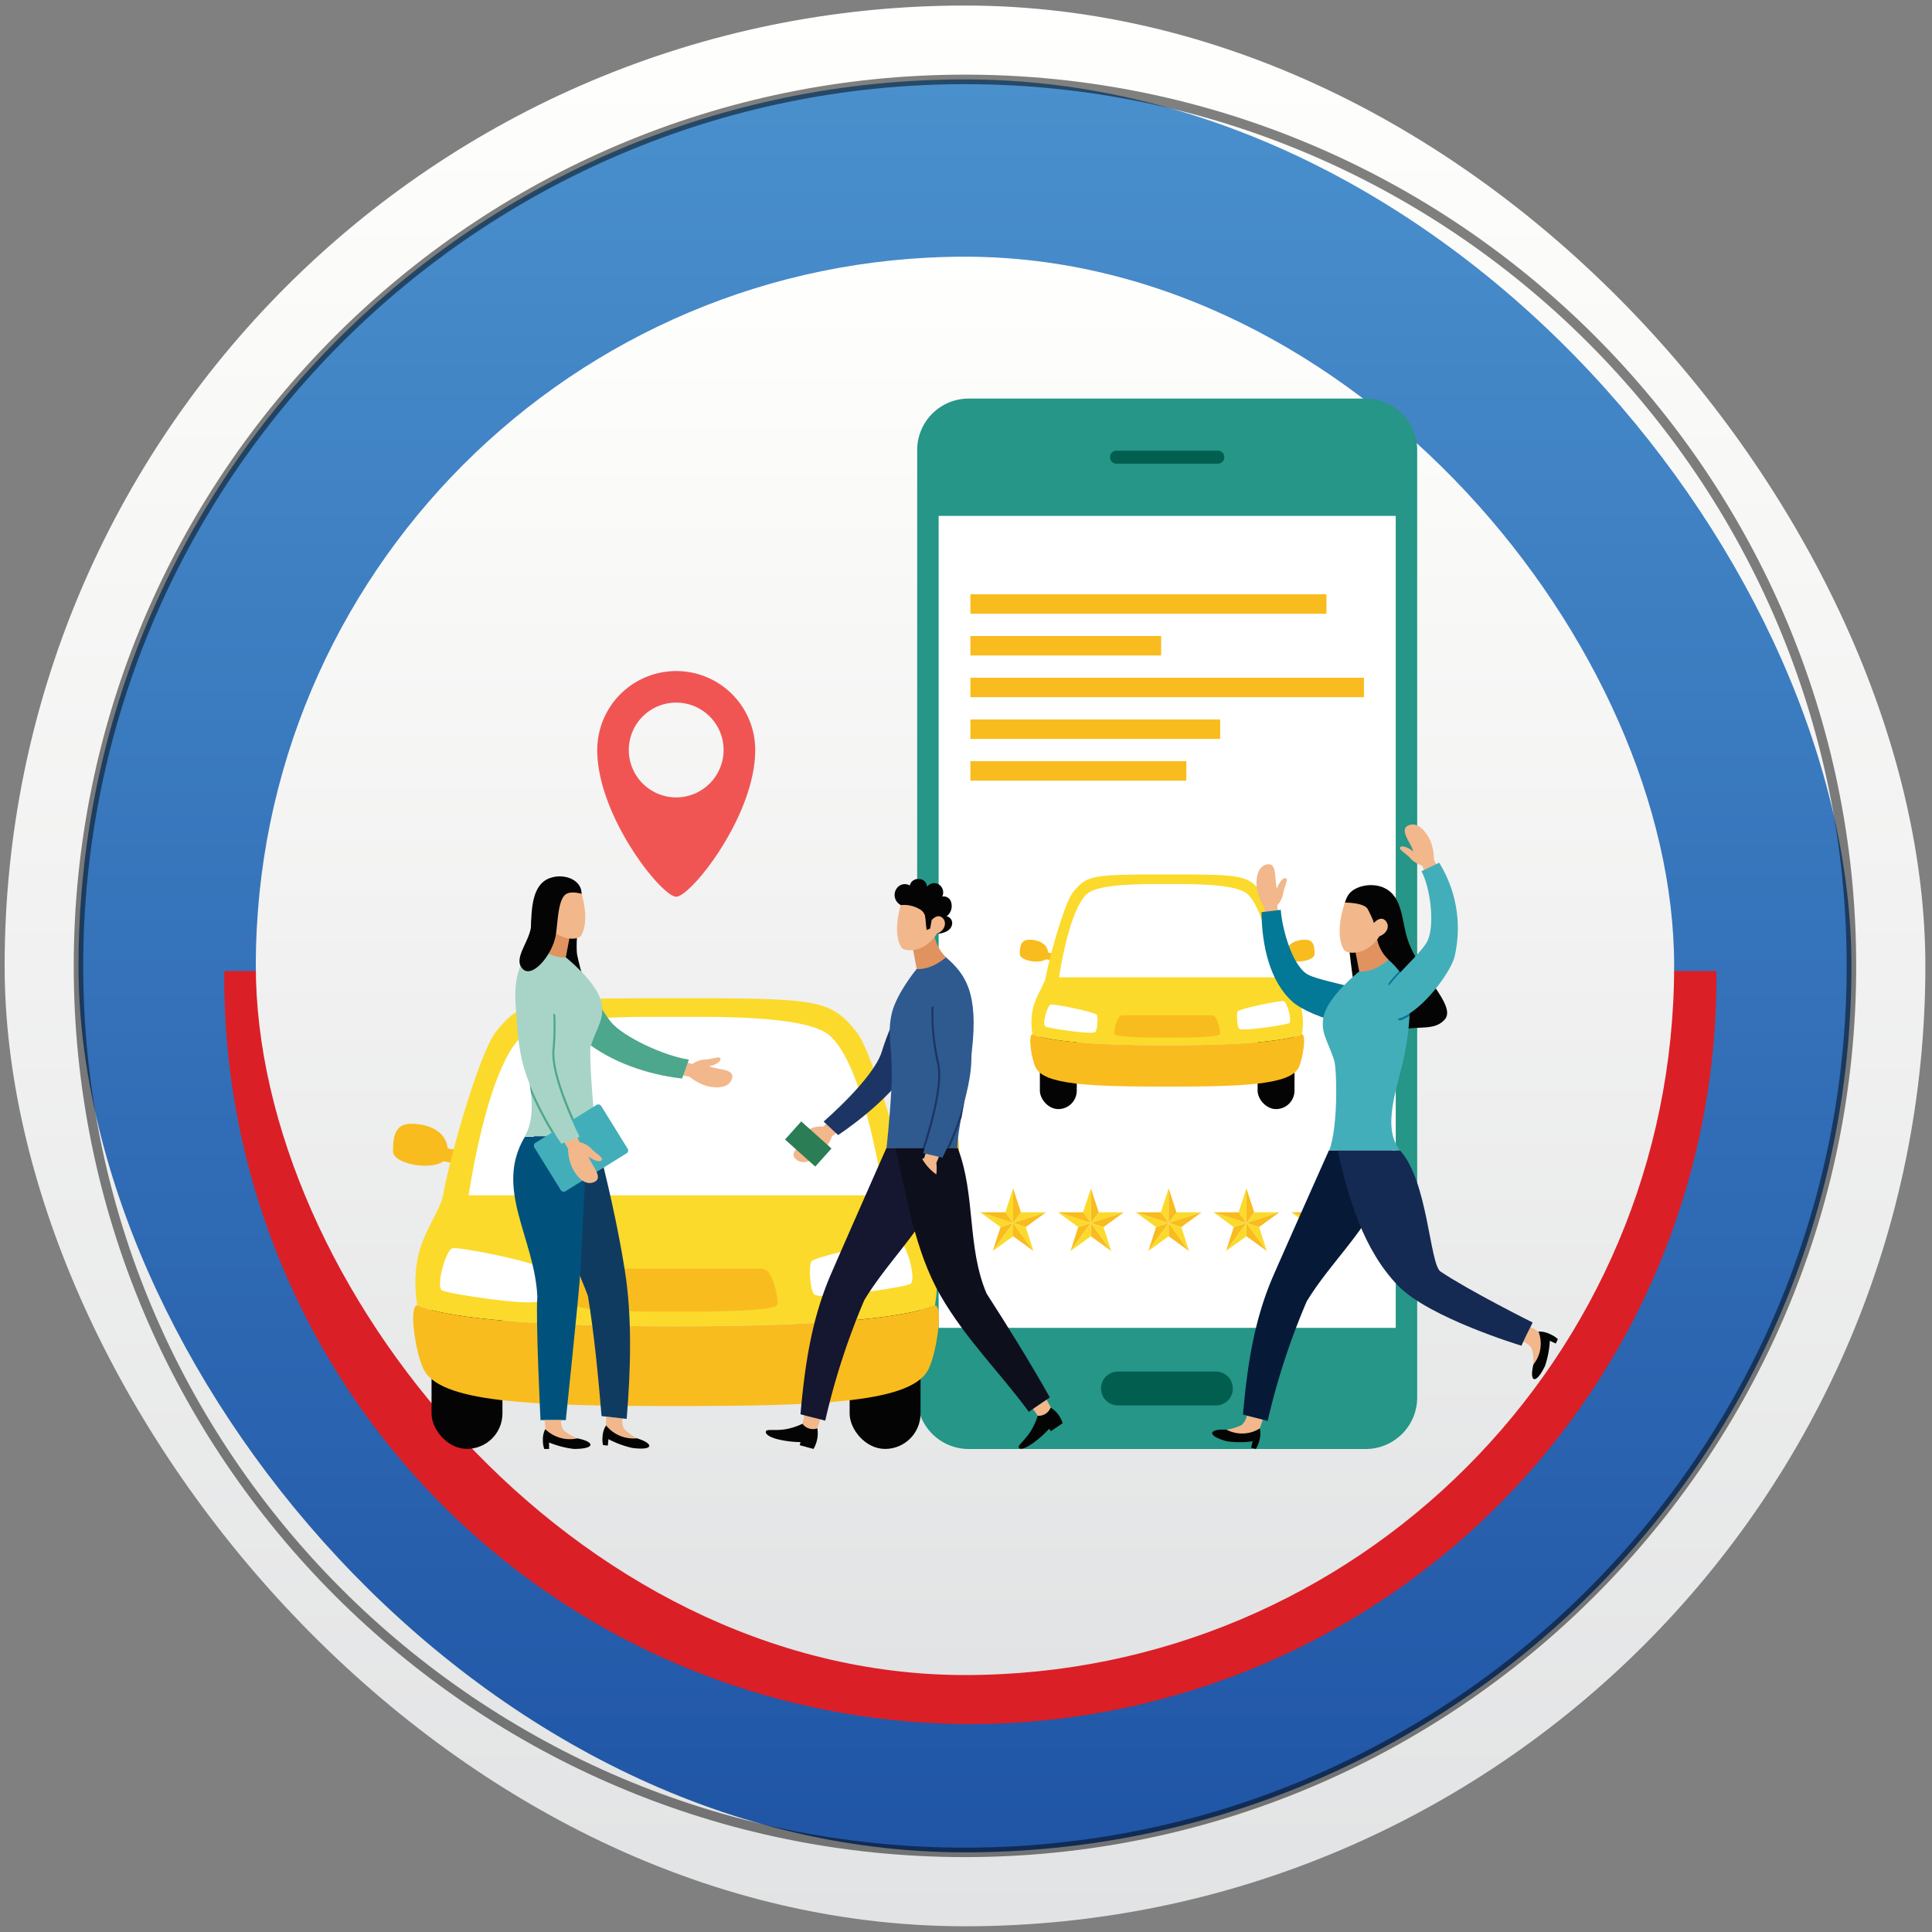 <svg xmlns="http://www.w3.org/2000/svg" xmlns:xlink="http://www.w3.org/1999/xlink" viewBox="0 0 300 300"><rect x="0" y="0" width="300" height="300" fill="#808080" stroke="none"/><defs><style>.cls-1{fill:none;}.cls-2{fill:url(#linear-gradient);}.cls-3{fill:url(#linear-gradient-2);}.cls-4{fill:#db1f26;}.cls-5{opacity:0.5;}.cls-6{fill:#010101;}.cls-7{fill:url(#linear-gradient-3);}.cls-8{fill:#259687;}.cls-9{fill:#fff;}.cls-10{fill:#f9bc1e;}.cls-11{fill:#040404;}.cls-12{fill:#fbda2c;}.cls-13{fill:#025e4e;}.cls-14{fill:#f05554;}.cls-15{fill:#e0935f;}.cls-16{fill:#f2b78b;}.cls-17{fill:#061a38;}.cls-18{fill:#047897;}.cls-19{fill:#42aeba;}.cls-20{fill:#152a52;}.cls-21{fill:#15162f;}.cls-22{fill:#0e0f1c;}.cls-23{fill:#2a7d54;}.cls-24{fill:#1d3564;}.cls-25{fill:#2f5a90;}.cls-26{clip-path:url(#clip-path);}.cls-27{fill:#4da78c;}.cls-28{fill:#a7d4c6;}.cls-29{fill:#103b61;}.cls-30{fill:#00527d;}</style><linearGradient id="linear-gradient" x1="696.2" y1="-407.51" x2="994.44" y2="-407.51" gradientTransform="translate(-257.67 -695.34) rotate(90)" gradientUnits="userSpaceOnUse"><stop offset="0" stop-color="#fffffd"/><stop offset="1" stop-color="#e2e3e4"/></linearGradient><linearGradient id="linear-gradient-2" x1="707.67" y1="-407.51" x2="982.97" y2="-407.51" gradientTransform="translate(-257.67 -695.34) rotate(90)" gradientUnits="userSpaceOnUse"><stop offset="0" stop-color="#4a90cd"/><stop offset="1" stop-color="#2055a6"/></linearGradient><linearGradient id="linear-gradient-3" x1="735.19" y1="-407.5" x2="955.43" y2="-407.5" gradientTransform="translate(-257.66 -695.33) rotate(90)" xlink:href="#linear-gradient"/><clipPath id="clip-path"><path class="cls-1" d="M143.07,179.73a7.47,7.47,0,0,0,3.15,3.14L148.6,175,144.8,173Z"/></clipPath></defs><g id="_22_car-booking" data-name="22_car-booking"><g id="Layer_81" data-name="Layer 81"><rect class="cls-2" x="0.72" y="0.86" width="298.25" height="298.25" rx="149.12"/><rect class="cls-3" x="12.19" y="12.33" width="275.3" height="275.3" rx="137.65"/><path class="cls-4" d="M34.83,150.78a115.85,115.85,0,1,0,231.69,0H34.83Z"/><g class="cls-5"><path class="cls-6" d="M149.84,288.37C73.53,288.37,11.45,226.29,11.45,150S73.53,11.59,149.84,11.59,288.23,73.68,288.23,150,226.15,288.37,149.84,288.37Zm0-275.3C74.34,13.07,12.92,74.49,12.92,150S74.34,286.9,149.84,286.9,286.75,225.48,286.75,150,225.33,13.07,149.84,13.07Z"/></g><rect class="cls-7" x="39.72" y="39.86" width="220.24" height="220.24" rx="110.12"/></g><g id="Layer_83" data-name="Layer 83"><path class="cls-8" d="M212.06,225H150.42a8,8,0,0,1-8-8V69.89a8,8,0,0,1,8-8h61.64a8,8,0,0,1,8,8V217a8,8,0,0,1-8,8Z"/><rect class="cls-9" x="145.75" y="80.11" width="70.98" height="126.08"/><path class="cls-10" d="M200.26,147.39a1.11,1.11,0,0,1-1.1.59,6.67,6.67,0,0,0,.09,1.21s.67-.35,1.06-.17A6.66,6.66,0,0,0,200.26,147.39Z"/><path class="cls-10" d="M202.66,145.92c-1.7,0-3.17.85-2.92,2.53.23,1.44,4.39.9,4.39-.31S204,145.92,202.66,145.92Z"/><path class="cls-10" d="M162.22,147.39a1.11,1.11,0,0,0,1.1.59,6,6,0,0,1-.1,1.21s-.67-.35-1.05-.17A6.66,6.66,0,0,1,162.22,147.39Z"/><path class="cls-10" d="M159.82,145.92c1.7,0,3.17.85,2.91,2.53-.22,1.44-4.38.9-4.38-.31S158.51,145.92,159.82,145.92Z"/><rect class="cls-11" x="195.28" y="158.41" width="5.73" height="13.81" rx="2.87"/><rect class="cls-11" x="161.46" y="158.41" width="5.73" height="13.81" rx="2.87" transform="translate(328.66 330.63) rotate(-180)"/><path class="cls-12" d="M160.32,160.6a10.59,10.59,0,0,1,0-3.64c.42-2.26,1.83-3.94,2.07-5.25.67-3.63,3-11.69,4.26-13.2,2.12-2.63,3-2.73,14.59-2.73s12.46.1,14.59,2.73c1.22,1.51,3.59,9.57,4.26,13.2.24,1.31,1.65,3,2.07,5.25a10.59,10.59,0,0,1,0,3.64c-1.55.72-6.54,1.71-20.92,1.71S161.87,161.32,160.32,160.6Z"/><path class="cls-10" d="M202.16,160.6c-1.55.72-6.54,1.71-20.92,1.71s-19.37-1-20.92-1.71c-.71,0-.19,3.71.48,5.13,1.27,2.71,8.45,3,20.44,3s19.17-.31,20.44-3C202.34,164.31,202.87,160.6,202.16,160.6Z"/><path class="cls-9" d="M193.62,138.75c-2-1.63-9.55-1.47-12.38-1.47s-10.44-.16-12.38,1.47c-2.91,2.43-4.41,13-4.41,13H198S196.53,141.18,193.62,138.75Z"/><path class="cls-9" d="M192.17,157.06c.26-.43,6.65-1.75,7.17-1.6s1.36,3.14.82,3.42-7,1.26-7.72.88C192.08,159.56,192,157.43,192.17,157.06Z"/><path class="cls-9" d="M170.31,157.58c-.26-.42-6.65-1.74-7.17-1.59s-1.36,3.13-.82,3.41,7,1.26,7.72.88C170.4,160.08,170.54,158,170.31,157.58Z"/><path class="cls-10" d="M188.19,157.65h-13.9c-.94,0-1.34,2.6-1.26,2.84s.36.64,8.21.64,8.14-.39,8.21-.64S189.13,157.65,188.19,157.65Z"/><path class="cls-13" d="M189.1,72H173.38a1,1,0,0,1-.85-.45,1,1,0,0,1-.16-.56h0a.92.92,0,0,1,.1-.44,1,1,0,0,1,.91-.57H189.1a1,1,0,0,1,.81.41,1,1,0,0,1,.2.6h0a1,1,0,0,1-.26.68A1,1,0,0,1,189.1,72Z"/><path class="cls-13" d="M188.81,218.23H173.59a2.62,2.62,0,0,1-2.62-2.62h0a2.62,2.62,0,0,1,2.62-2.63h15.22a2.63,2.63,0,0,1,2.62,2.63h0a2.61,2.61,0,0,1-2.62,2.62Z"/><rect class="cls-10" x="150.68" y="92.28" width="55.29" height="3.02"/><rect class="cls-10" x="150.68" y="98.76" width="29.62" height="3.02"/><rect class="cls-10" x="150.68" y="105.24" width="61.11" height="3.02"/><rect class="cls-10" x="150.68" y="111.72" width="38.79" height="3.02"/><rect class="cls-10" x="150.68" y="118.2" width="33.53" height="3.02"/><polygon class="cls-10" points="157.32 189.9 157.32 191.97 160.48 194.25 157.32 189.9 157.32 189.9"/><polygon class="cls-12" points="157.32 189.9 157.32 184.53 156.11 188.24 157.32 189.9"/><polygon class="cls-12" points="157.32 189.9 157.32 189.9 162.43 188.24 158.53 188.24 157.32 189.9"/><polygon class="cls-10" points="154.16 194.25 157.32 189.9 155.36 190.54 154.16 194.25"/><polygon class="cls-10" points="157.32 189.9 159.28 190.54 162.43 188.24 157.32 189.9 157.32 189.9"/><polygon class="cls-12" points="155.36 190.54 157.32 189.9 157.32 189.9 152.2 188.24 155.36 190.54"/><polygon class="cls-10" points="157.32 189.9 158.53 188.24 157.32 184.53 157.32 189.9"/><polygon class="cls-12" points="154.16 194.25 157.32 191.97 157.32 189.9 157.32 189.9 154.16 194.25"/><polygon class="cls-12" points="157.32 189.9 160.48 194.25 159.28 190.54 157.32 189.9"/><polygon class="cls-10" points="152.2 188.24 157.32 189.9 157.32 189.9 156.11 188.24 152.2 188.24"/><polygon class="cls-10" points="169.39 189.9 169.39 191.97 172.56 194.25 169.39 189.9 169.39 189.9"/><polygon class="cls-12" points="169.39 189.9 169.39 184.53 168.18 188.24 169.39 189.9"/><polygon class="cls-12" points="169.39 189.9 169.39 189.9 174.51 188.24 170.61 188.24 169.39 189.9"/><polygon class="cls-10" points="166.23 194.25 169.39 189.9 167.43 190.54 166.23 194.25"/><polygon class="cls-10" points="169.39 189.9 171.35 190.54 174.51 188.24 169.39 189.9 169.39 189.9"/><polygon class="cls-12" points="167.43 190.54 169.39 189.9 169.39 189.9 164.28 188.24 167.43 190.54"/><polygon class="cls-10" points="169.39 189.9 170.61 188.24 169.39 184.53 169.39 189.9"/><polygon class="cls-12" points="166.23 194.25 169.39 191.97 169.39 189.9 169.39 189.9 166.23 194.25"/><polygon class="cls-12" points="169.39 189.9 172.56 194.25 171.35 190.54 169.39 189.9"/><polygon class="cls-10" points="164.28 188.24 169.39 189.9 169.39 189.9 168.18 188.24 164.28 188.24"/><polygon class="cls-10" points="181.47 189.9 181.47 191.97 184.63 194.25 181.47 189.9 181.47 189.9"/><polygon class="cls-12" points="181.47 189.9 181.47 184.53 180.26 188.24 181.47 189.9"/><polygon class="cls-12" points="181.47 189.9 181.47 189.9 186.58 188.24 182.68 188.24 181.47 189.9"/><polygon class="cls-10" points="178.31 194.25 181.47 189.9 179.51 190.54 178.31 194.25"/><polygon class="cls-10" points="181.47 189.9 183.43 190.54 186.58 188.24 181.47 189.9 181.47 189.9"/><polygon class="cls-12" points="179.51 190.54 181.47 189.9 181.47 189.9 176.35 188.24 179.51 190.54"/><polygon class="cls-10" points="181.47 189.9 182.68 188.24 181.47 184.53 181.47 189.9"/><polygon class="cls-12" points="178.31 194.25 181.47 191.97 181.47 189.9 181.47 189.9 178.31 194.25"/><polygon class="cls-12" points="181.47 189.9 184.63 194.25 183.43 190.54 181.47 189.9"/><polygon class="cls-10" points="176.35 188.24 181.47 189.9 181.47 189.9 180.26 188.24 176.35 188.24"/><polygon class="cls-10" points="193.54 189.9 193.54 191.97 196.71 194.25 193.54 189.9 193.54 189.9"/><polygon class="cls-12" points="193.54 189.9 193.54 184.53 192.33 188.24 193.54 189.9"/><polygon class="cls-12" points="193.54 189.9 193.54 189.9 198.66 188.24 194.76 188.24 193.54 189.9"/><polygon class="cls-10" points="190.38 194.25 193.54 189.9 191.58 190.54 190.38 194.25"/><polygon class="cls-10" points="193.54 189.9 195.51 190.54 198.66 188.24 193.54 189.9 193.54 189.9"/><polygon class="cls-12" points="191.58 190.54 193.54 189.9 193.54 189.9 188.43 188.24 191.58 190.54"/><polygon class="cls-10" points="193.54 189.9 194.76 188.24 193.54 184.53 193.54 189.9"/><polygon class="cls-12" points="190.38 194.25 193.54 191.97 193.54 189.9 193.54 189.9 190.38 194.25"/><polygon class="cls-12" points="193.54 189.9 196.71 194.25 195.51 190.54 193.54 189.9"/><polygon class="cls-10" points="188.43 188.24 193.54 189.9 193.54 189.9 192.33 188.24 188.43 188.24"/><polygon class="cls-10" points="205.62 189.9 205.62 191.97 208.78 194.25 205.62 189.9 205.62 189.9"/><polygon class="cls-12" points="205.62 189.9 205.62 184.53 204.41 188.24 205.62 189.9"/><polygon class="cls-12" points="205.62 189.9 205.62 189.9 210.74 188.24 206.83 188.24 205.62 189.9"/><polygon class="cls-10" points="202.46 194.25 205.62 189.9 203.66 190.54 202.46 194.25"/><polygon class="cls-10" points="205.62 189.9 207.58 190.54 210.74 188.24 205.62 189.9 205.62 189.9"/><polygon class="cls-12" points="203.66 190.54 205.62 189.9 205.62 189.9 200.5 188.24 203.66 190.54"/><polygon class="cls-10" points="205.62 189.9 206.83 188.24 205.62 184.53 205.62 189.9"/><polygon class="cls-12" points="202.46 194.25 205.62 191.97 205.62 189.9 205.62 189.9 202.46 194.25"/><polygon class="cls-12" points="205.62 189.9 208.78 194.25 207.58 190.54 205.62 189.9"/><polygon class="cls-10" points="200.5 188.24 205.62 189.9 205.62 189.9 204.41 188.24 200.5 188.24"/><path class="cls-10" d="M141.48,177.31a2.13,2.13,0,0,1-2.11,1.13,11.54,11.54,0,0,0,.19,2.33s1.29-.67,2-.33A13.18,13.18,0,0,0,141.48,177.31Z"/><path class="cls-10" d="M146.1,174.5c-3.26,0-6.1,1.63-5.6,4.85.43,2.77,8.42,1.74,8.42-.58S148.61,174.5,146.1,174.5Z"/><path class="cls-10" d="M68.46,177.31a2.13,2.13,0,0,0,2.12,1.13,11.54,11.54,0,0,1-.19,2.33s-1.29-.67-2-.33A12.91,12.91,0,0,1,68.46,177.31Z"/><path class="cls-10" d="M63.84,174.5c3.27,0,6.1,1.63,5.61,4.85-.43,2.77-8.42,1.74-8.42-.58S61.34,174.5,63.84,174.5Z"/><rect class="cls-11" x="131.93" y="198.48" width="11.01" height="26.51" rx="5.5"/><rect class="cls-11" x="67.01" y="198.48" width="11.01" height="26.51" rx="5.5" transform="translate(145.03 423.46) rotate(180)"/><path class="cls-12" d="M64.8,202.69a20.5,20.5,0,0,1,0-7c.8-4.35,3.51-7.58,4-10.09,1.28-7,5.83-22.43,8.18-25.34C81,155.22,82.78,155,105,155s23.93.2,28,5.25c2.35,2.91,6.9,18.38,8.18,25.34.46,2.51,3.17,5.74,4,10.09a20.51,20.51,0,0,1,0,7c-3,1.36-12.55,3.27-40.17,3.27S67.79,204.05,64.8,202.69Z"/><path class="cls-10" d="M145.14,202.69c-3,1.36-12.55,3.27-40.17,3.27s-37.18-1.91-40.17-3.27c-1.35,0-.34,7.12.93,9.83,2.43,5.22,16.22,5.81,39.24,5.81s36.81-.59,39.25-5.81C145.49,209.81,146.5,202.69,145.14,202.69Z"/><path class="cls-9" d="M128.75,160.73C125,157.6,110.41,157.9,105,157.9s-20-.3-23.77,2.83c-5.58,4.67-8.46,24.88-8.46,24.88H137.2S134.33,165.4,128.75,160.73Z"/><path class="cls-9" d="M126,195.88c.5-.82,12.76-3.35,13.77-3.06s2.6,6,1.58,6.55-13.53,2.42-14.83,1.69C125.79,200.68,125.53,196.6,126,195.88Z"/><path class="cls-9" d="M84,196.89c-.5-.82-12.76-3.36-13.77-3.06s-2.6,6-1.58,6.55,13.53,2.42,14.83,1.69C84.16,201.68,84.42,197.6,84,196.89Z"/><path class="cls-10" d="M118.32,197H91.63c-1.8,0-2.56,5-2.42,5.46s.7,1.22,15.76,1.22,15.62-.75,15.77-1.22S120.12,197,118.32,197Z"/><path class="cls-14" d="M105,104.2a12.26,12.26,0,0,0-12.26,12.26c0,10.26,10,22.78,12.26,22.78s12.27-12.52,12.27-22.78A12.26,12.26,0,0,0,105,104.2Zm0,19.62a7.36,7.36,0,1,1,7.36-7.36A7.37,7.37,0,0,1,105,123.82Z"/><path class="cls-11" d="M215.34,138.09c2.62,1.59,2.31,5.46,3.42,8.31,2.1,5.39,7.46,9.86,5.54,11.95-2.21,2.4-5.82-.14-10.56,3.3-3.28,2.39-4.89-21.49-4.89-21.49a3.86,3.86,0,0,1,.58-1.28C210.38,137.53,213.32,136.86,215.34,138.09Z"/><path class="cls-15" d="M213.76,145.32A6,6,0,0,0,215.6,149a2.75,2.75,0,0,1-1.8,2.28,2.13,2.13,0,0,1-2.75-.47l-.59-3.1S211.88,145.49,213.76,145.32Z"/><path class="cls-16" d="M212.34,140.5a7.29,7.29,0,0,1,1,2.82s1-1.19,1.78-.37.27,2-.92,2.43c-1.93,3.05-5.09,2.84-5.53,2.08-1.55-2.64.16-7.3.16-7.3S210.94,139.21,212.34,140.5Z"/><path class="cls-16" d="M193.62,219.76l2.47.66-.47,1.39-1.73,1.25-2.47.08-1-1.14a7.64,7.64,0,0,0,2.42-.75A2.75,2.75,0,0,0,193.62,219.76Z"/><path class="cls-11" d="M190.45,222a5.21,5.21,0,0,0,5.17-.19,3.77,3.77,0,0,1-.07,1.88A4.31,4.31,0,0,1,195,225l-.73-.2.24-1a14.24,14.24,0,0,1-4,0C187.29,222.93,187.68,221.84,190.45,222Z"/><path class="cls-17" d="M206.36,178.62h9.85c-.84,10-8.48,15.57-13.3,23.45a109.57,109.57,0,0,0-6.07,18.57c-1.27-.36-2.57-.63-3.83-1,.69-7.75,1.74-14.78,4.78-21.71S206.36,178.62,206.36,178.62Z"/><path class="cls-16" d="M198.31,138c-.46-1.09.07-3.93-1.39-3.8s-1.94,1.8-1.78,3.59a7.57,7.57,0,0,0,1.14,3l.36,5.58,2.45-.22-.77-5.56a3.74,3.74,0,0,0,.9-1.67c.1-1,.8-2.21.54-2.48C199.33,136,198.42,137.28,198.31,138Z"/><path class="cls-18" d="M198.88,141.28l-3,.36c.07,5,1.19,10.67,4.84,13.93,2.65,2.37,13.31,5.88,14.33,1.58.85-3.61-8.82-4.25-11.88-5.78C200.75,150.19,199.09,144.34,198.88,141.28Z"/><path class="cls-19" d="M205.52,157.85c.69-3.17,5.53-7,5.53-7s2,.34,4.56-1.81c2.94,2.58,4.22,5.48,2.51,14.6-.86,4.59-3.77,11.3-.71,15h-11c1.41-3.83,1.17-12.7.76-14C206.24,161.75,205,160.35,205.52,157.85Z"/><path class="cls-16" d="M219.44,132.24c-.2-1.16-2.17-3.27-.88-4s2.61.48,3.44,2.07a7.42,7.42,0,0,1,.65,3.14l2.25,4.7-2.18,1.13-1.89-4.9a3.79,3.79,0,0,1-1.66-.92c-.65-.82-1.87-1.43-1.79-1.81C217.5,131.11,218.94,131.68,219.44,132.24Z"/><path class="cls-18" d="M216.13,153a.33.33,0,0,1-.44.05.32.32,0,0,1,0-.44c.49-.62,1-1.23,1.62-1.84.12.17.24.35.35.53C217.1,151.88,216.59,152.45,216.13,153Z"/><path class="cls-18" d="M217.38,158.45a.31.31,0,0,1-.3-.21.31.31,0,0,1,.19-.4,7.4,7.4,0,0,0,1.62-.84c0,.24,0,.49,0,.75a7.38,7.38,0,0,1-1.39.68Z"/><path class="cls-19" d="M220.72,135.29l2.75-1.33a19.33,19.33,0,0,1,2.37,14.69c-1,3.42-8.05,12.13-11.23,9-2.66-2.58,5.15-8.33,6.9-11.27C222.87,144.15,222.19,138,220.72,135.29Z"/><path class="cls-11" d="M213.37,141.5v1.82a20.08,20.08,0,0,0-1-2.17c-.55-1-3.51-1-3.51-1l2.1-1.93Z"/><path class="cls-16" d="M236.51,208.34l1.11-2.3,1.28.72.9,1.94-.39,2.44-1.3.73a7.72,7.72,0,0,0-.28-2.51A2.75,2.75,0,0,0,236.51,208.34Z"/><path class="cls-11" d="M238.11,211.87a5.07,5.07,0,0,0,1.11-2.76,5.22,5.22,0,0,0-.32-2.35,3.89,3.89,0,0,1,1.83.42,4.36,4.36,0,0,1,1.18.76l-.33.68-.92-.42a14.62,14.62,0,0,1-.75,3.9C238.43,215.15,237.44,214.57,238.11,211.87Z"/><path class="cls-20" d="M223.69,197.45c4.56,3.05,14.3,7.91,14.3,7.91-.59,1.2-1.18,2.33-1.74,3.6,0,0-14.28-4.3-19.14-9.3-5.38-5.54-7.74-13.57-9.37-21h9.67C221.74,183.4,222,196.35,223.69,197.45Z"/><polygon class="cls-16" points="127.39 220.38 126.92 221.79 125.19 223.05 124.61 221.08 124.91 219.71 127.39 220.38"/><path class="cls-11" d="M122.15,221.9a10.28,10.28,0,0,0,2.46-.82,2,2,0,0,0,2.31.71,4.81,4.81,0,0,1-.6,3.2l-2.14-.58.12-.48a15.61,15.61,0,0,1-3.61-.46c-1.75-.47-1.94-1.07-1.68-1.31S120.47,222.2,122.15,221.9Z"/><path class="cls-21" d="M137.65,178.24h9.86c-.84,10-8.49,15.69-13.3,23.64a110.29,110.29,0,0,0-6.07,18.72c-1.28-.36-2.57-.63-3.84-1,.69-7.81,1.75-14.9,4.79-21.89S137.65,178.24,137.65,178.24Z"/><polygon class="cls-16" points="163.18 218.57 162.91 220.65 161.14 219.84 160.39 218.75 162.51 217.33 163.18 218.57"/><path class="cls-11" d="M161.14,219.84a2,2,0,0,0,2-1.27A4.23,4.23,0,0,1,165,221l-1.82,1.23-.26-.38a16.44,16.44,0,0,1-2.74,2.39c-1.49,1-2,.77-2,.43s1-1.06,1.91-2.5A10.94,10.94,0,0,0,161.14,219.84Z"/><path class="cls-22" d="M153.19,200.85c3.41,5.3,6.74,10.65,9.83,16.14-1.09.75-2.18,1.44-3.26,2.24-4.56-6.2-9.84-11.32-13.75-18.12s-5.21-15.23-6.95-22.87h9.65C151.52,185.54,150.12,193.6,153.19,200.85Z"/><path class="cls-16" d="M125.75,176.44c-.66.36-2.21.37-2.11-.23.06-.37,1.41-.51,2.32-1a3.66,3.66,0,0,1,1.87-.26l4-3.92,1.63,1.84-4.28,3.6a7.46,7.46,0,0,1-1.73,2.69c-1.35,1.19-2.94,1.84-4,.7S125.15,177.47,125.75,176.44Z"/><rect class="cls-23" x="123.63" y="174.48" width="3.77" height="6.3" transform="translate(341.57 202.58) rotate(131.83)"/><path class="cls-24" d="M136.91,163.34c1.66-5.35,4.81-11.6,7.36-10.42,3,1.41-.24,8.37-2.82,12.55-3.56,5.76-11.31,10.78-11.31,10.78l-2.25-2.1S135.63,167.5,136.91,163.34Z"/><path class="cls-15" d="M145.05,144.94a6,6,0,0,0,1.85,3.68,2.76,2.76,0,0,1-1.8,2.28,2.16,2.16,0,0,1-2.76-.47l-.59-3.1S143.17,145.11,145.05,144.94Z"/><path class="cls-11" d="M141.28,137.5a1.29,1.29,0,0,1,1.45-1,1.23,1.23,0,0,1,1.21,1.21,1.39,1.39,0,0,1,1.82-.39,1.48,1.48,0,0,1,.55,1.9,1.19,1.19,0,0,1,1.38.87,2,2,0,0,1-.7,2.19,1.09,1.09,0,0,1,.79,1.47c-.42,1.28-2.52,1.27-2.52,1.27l.6-2.68h0c-.5-.47-1.94-1.87-1.7-2s.77-.32,1.2-.48l-2-.94a1.11,1.11,0,0,0,0-.13,11.55,11.55,0,0,1-2,.47l-1.12.77a12.16,12.16,0,0,1,.25,1.58c-.05.14-.64-1.09-.64-1.09a1.75,1.75,0,0,1-.4-2.81A1.52,1.52,0,0,1,141.28,137.5Z"/><path class="cls-11" d="M145.51,138.94s.68,2.26.68,2.26v2.5a22.76,22.76,0,0,1-3.3,1.92c-.44,0-1.66-3.11-1.66-3.11L140,139.19l2.63-1.06S145.47,138.9,145.51,138.94Z"/><path class="cls-16" d="M140.59,140.3c1,.06,2.3.28,3-.19a37.1,37.1,0,0,0,.3,4.3l.54-.22s.23-1.3.25-1.33c.23-.25,1-1,1.71-.29s.27,2-.92,2.42c-1.93,3.06-5.09,2.85-5.53,2.09-1.16-2-.48-5.11-.07-6.54A1.08,1.08,0,0,1,140.59,140.3Z"/><path class="cls-11" d="M143.34,139.15s2.46.7,2.46.72-1.63,3-1.63,3l-.24,1.54c-.16-1.64-.12-2.48-.89-3.08a4.77,4.77,0,0,0-3.13-.79C139.75,139.69,143.34,139.15,143.34,139.15Z"/><path class="cls-25" d="M138.45,157.46c.7-3.16,3.89-7,3.89-7s2,.33,4.56-1.81c2.95,2.58,5.09,5.42,4,14.64-.6,5.38-2.24,12.16-2.24,15H137.65s.47-4,.74-8.78C138.78,162.46,137.65,161.15,138.45,157.46Z"/><path class="cls-24" d="M150,169.66l-.06.32c0,.25-.09.51-.13.76-.17.94-.34,1.85-.48,2.71-.67,1.94-1.38,3.63-1.91,4.79h-.68a48.2,48.2,0,0,0,3.32-9.72l.13,0C150.1,168.92,150,169.29,150,169.66Z"/><path class="cls-24" d="M145.53,165.23a33.79,33.79,0,0,1-.88-8.69.31.31,0,0,1,.33-.29.31.31,0,0,1,.29.33,33,33,0,0,0,.87,8.52c.79,3.57-1.37,10.64-2.2,13.14h-.66C144,176,146.3,168.7,145.53,165.23Z"/><g class="cls-26"><path class="cls-16" d="M141.93,180.93a3.82,3.82,0,0,1,1.56-1.09l1.79-5.32,2.29.9-2.17,5.15a7.54,7.54,0,0,1-.32,3.19c-.66,1.68-1.78,3-3.2,2.42s.38-2.84.45-4c-.43.62-1.8,1.33-2,.75C140.23,182.55,141.37,181.82,141.93,180.93Z"/></g><path class="cls-25" d="M145.84,165.16c-1.22-5.47-1.58-12.46,1.22-12.7,3.34-.28,3.94,7.39,3.77,12.3-.24,6.77-4.49,15-4.49,15l-3-.71S146.78,169.41,145.84,165.16Z"/><path class="cls-11" d="M90.3,138.74c0-2.17-2.78-3.21-5-2.36-4.45,1.71-1.86,11-3.47,12.11s-1.55,4.93,0,5.63,9.15-.45,9.15-.85a50.7,50.7,0,0,1-1.36-5C89.26,145.88,90.3,138.74,90.3,138.74Z"/><path class="cls-15" d="M85.15,143.14a6,6,0,0,1-1.84,3.68,2.74,2.74,0,0,0,1.8,2.27,2.13,2.13,0,0,0,2.75-.46l.59-3.1S87,143.3,85.15,143.14Z"/><path class="cls-16" d="M86.58,138.31a35.38,35.38,0,0,1-.31,4.29l-.54-.21s-.22-1.31-.25-1.33c-.23-.25-1-1-1.7-.3s-.28,2,.91,2.43c1.93,3.06,5.09,2.85,5.54,2.08,1.16-2,.48-5.1.07-6.53C89.22,137.66,87.5,138.89,86.58,138.31Z"/><path class="cls-16" d="M110.09,165.53c.75,0,2.1-.77,1.72-1.24-.23-.3-1.48.26-2.53.24a3.62,3.62,0,0,0-1.76.69l-5.43-1.44-.51,2.41,5.49,1a7.59,7.59,0,0,0,2.84,1.49c1.76.38,3.46.15,3.78-1.33S111.11,166.13,110.09,165.53Z"/><path class="cls-27" d="M94.85,158.67c-2.44-3-5.66-10.88-9.06-9.25-4,1.88,2.28,9.94,5.12,12.27,3.93,3.2,9.67,5.2,15,5.78l1.06-2.94C103.21,164,96.74,161,94.85,158.67Z"/><path class="cls-28" d="M93.39,155.66c-.69-3.17-5.53-7-5.53-7s-2,.33-4.55-1.81c-3,2.58-4.23,5.47-2.52,14.59.86,4.59,3.1,10.73.71,15h11c0-.4-1.17-12.7-.76-14.05C92.67,159.56,93.94,158.16,93.39,155.66Z"/><path class="cls-27" d="M86.1,163.12a41.81,41.81,0,0,0,.13-5.4.31.31,0,0,0-.12-.23.32.32,0,0,0-.19-.07.33.33,0,0,0-.23.1.31.31,0,0,0-.08.23,39.33,39.33,0,0,1-.14,5.31c-.33,3.77,2.94,10.84,4,13a.32.32,0,0,1-.12.4h1l0-.06C90.27,176.29,85.72,167.32,86.1,163.12Z"/><path class="cls-27" d="M82.44,169.66A53.26,53.26,0,0,0,86,176.44h.74a47.64,47.64,0,0,1-4.85-9.89C82.14,167.58,82.32,168.63,82.44,169.66Z"/><path class="cls-16" d="M96.88,221.83a2.59,2.59,0,0,1-.22-1.6L94.12,220v1.42l1.22,1.72,2.3.92,1.28-.69A8,8,0,0,1,96.88,221.83Z"/><path class="cls-11" d="M98.91,223.34a5.47,5.47,0,0,1-4.8-2,3.47,3.47,0,0,0-.54,1.71,3.9,3.9,0,0,0,.07,1.34l.74.08.1-1a14.56,14.56,0,0,0,3.73,1.37C101.57,225.27,101.56,224.16,98.91,223.34Z"/><path class="cls-29" d="M92.55,176.44H82.9c.66,9,5.29,16.53,8.39,24.78,1,6.08,1.6,12.53,2.12,18.67l3.9.44c.62-7.47.88-15.8-.29-23.1S94.31,183.47,92.55,176.44Z"/><path class="cls-30" d="M83.44,201.33c-.28,3.66.49,19.18.49,19.18h3.93s1.85-17.75,2.18-22,1-19.58,1-22H81.5C76.68,184.58,83,192.18,83.44,201.33Z"/><path class="cls-19" d="M93.36,171.75a.52.52,0,0,0-.34-.24.54.54,0,0,0-.39.06l-9.48,5.88a.53.53,0,0,0-.17.73l4.1,6.62a.52.52,0,0,0,.44.25.51.51,0,0,0,.29-.08l9.48-5.88a.48.48,0,0,0,.24-.32.51.51,0,0,0-.07-.4Z"/><path class="cls-16" d="M91.68,178.23a3.74,3.74,0,0,0-1.68-.88l-2.46-5-2.16,1.18,2.82,4.83a7.57,7.57,0,0,0,.72,3.12c.87,1.58,2.15,2.72,3.48,2s-.74-2.77-1-3.93c.51.56,2,1.09,2.07.49C93.58,179.62,92.35,179,91.68,178.23Z"/><path class="cls-28" d="M85.79,163.09c.5-5.58,0-12.56-2.85-12.44-3.34.15-3,7.84-2.15,12.68,1.1,6.68,6.37,14.27,6.37,14.27L90,176.52S85.4,167.43,85.79,163.09Z"/><path class="cls-16" d="M87.5,222.07a2.55,2.55,0,0,1-.38-1.56H84.57l.13,1.41,1.39,1.57,2.38.68,1.2-.82A8.06,8.06,0,0,1,87.5,222.07Z"/><path class="cls-11" d="M89.67,223.35a5.48,5.48,0,0,1-5-1.43,3.4,3.4,0,0,0-.37,1.74,3.9,3.9,0,0,0,.21,1.33h.75v-1a14.74,14.74,0,0,0,3.84,1C92.51,225,92.39,223.89,89.67,223.35Z"/><path class="cls-11" d="M88.67,137.55a7.33,7.33,0,0,0-3.65.76c-1.91.93-2.45,3.18-2.55,5.37S80,148.44,80.85,150c1.3,2.56,4.87-1.48,5.44-4.75.33-1.9.31-4.88,1.29-6.13.69-.9,2.43-.41,2.72-.33A1.75,1.75,0,0,0,88.67,137.55Z"/></g></g></svg>